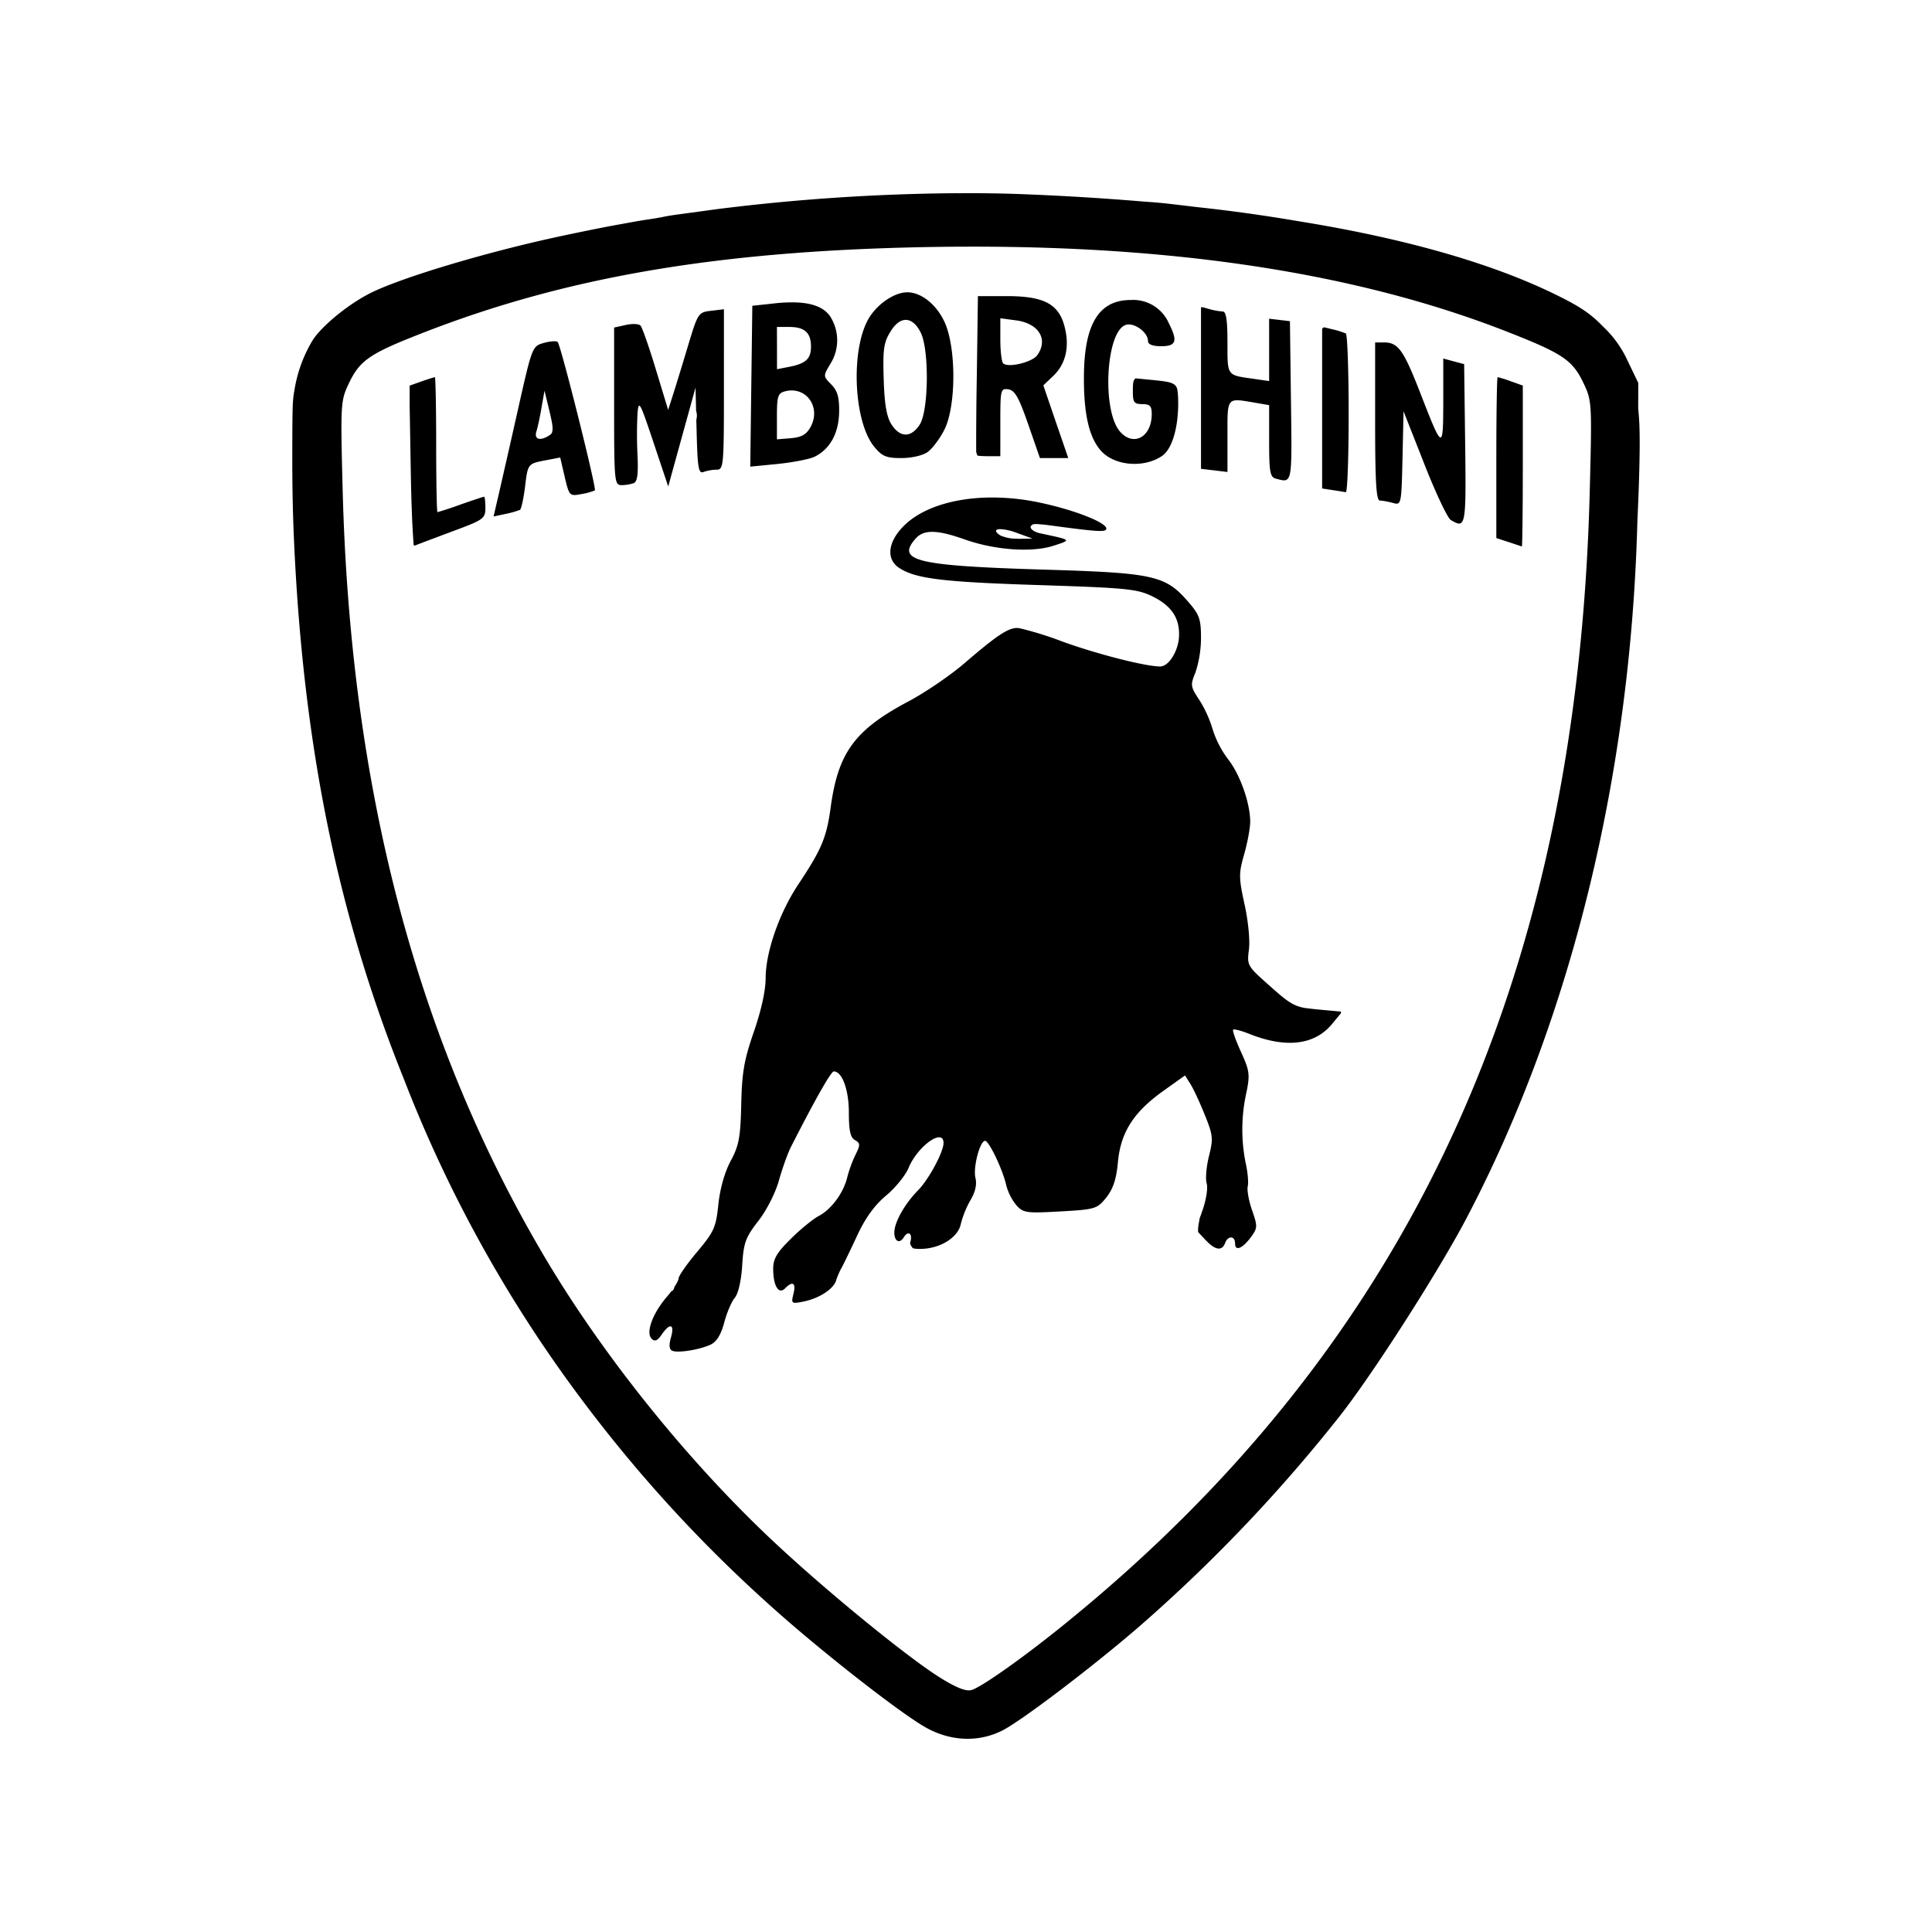 <svg xmlns="http://www.w3.org/2000/svg" width="100%" height="100%" viewBox="-3 -3 30 30"><path d="M11.865 0a31.57 31.57 0 00-3.712.245l-.272.037-.338.046c-.073.009-.18.026-.236.038a3.7 3.7 0 01-.206.036 7.728 7.728 0 00-.265.043l-.265.048c-.193.034-.763.15-1.051.215-1.064.238-2.245.594-2.73.824-.343.163-.772.506-.93.743a2.157 2.157 0 00-.287.777c-.029.158-.032.23-.034.832-.003.728.009 1.223.044 1.865.166 3.019.696 5.54 1.686 8a20.797 20.797 0 002.635 4.81c1 1.363 2.12 2.572 3.395 3.67.769.66 1.737 1.405 2.076 1.595.386.217.82.234 1.19.047.3-.153 1.382-.974 2.113-1.604a24.361 24.361 0 003.119-3.27c.51-.645 1.541-2.254 1.977-3.085 1.622-3.09 2.549-6.883 2.651-10.812.03-.642.045-1.224.03-1.529a4.107 4.107 0 00-.017-.228l.001-.397-.165-.343a1.683 1.683 0 00-.383-.533c-.196-.205-.372-.321-.783-.519-.997-.48-2.338-.858-3.958-1.118a25.346 25.346 0 00-1.552-.216l-.404-.048a7.685 7.685 0 00-.41-.037 41.827 41.827 0 00-1.988-.12 21.41 21.41 0 00-.931-.011zm.167.83c3.34-.007 6.128.436 8.399 1.332.84.33.99.433 1.16.792.128.27.13.31.094 1.691-.197 7.59-2.8 13.219-8.113 17.541-.644.525-1.316 1.003-1.484 1.056-.083.026-.235-.033-.483-.187-.492-.305-1.718-1.303-2.54-2.068-1.352-1.255-2.707-2.937-3.63-4.506-1.97-3.344-2.993-7.244-3.114-11.866-.035-1.35-.032-1.392.096-1.662.17-.357.322-.462 1.13-.777C5.777 1.303 8.132.9 11.357.837c.228-.004.453-.007.675-.007zm-.941.708l-.045.003c-.2.024-.448.206-.567.422-.273.495-.22 1.592.096 1.974.123.15.188.176.421.176.155 0 .334-.04.407-.093.073-.052.19-.207.26-.345.184-.36.188-1.265.007-1.668-.116-.257-.333-.443-.538-.466l-.022-.002h-.02zm1.094.06l-.017 1.233a59.48 59.48 0 00-.01 1.184.346.346 0 00.02.06c.025.005.089.009.173.009h.182v-.529c0-.506.005-.527.126-.509.1.015.162.126.307.543l.182.524h.44l-.194-.564-.193-.565.158-.151c.193-.186.253-.456.17-.767-.091-.347-.322-.467-.891-.468zm2.376.06c-.505 0-.733.383-.73 1.228 0 .558.084.91.264 1.113.208.233.66.274.945.084.154-.102.252-.416.255-.808 0-.104-.004-.186-.018-.244-.033-.094-.13-.106-.407-.133l-.235-.023c-.041.024-.044.08-.044.204v.04l.001.018c.006.118.035.138.146.138.118 0 .146.03.146.154 0 .355-.28.512-.49.276-.288-.324-.223-1.56.087-1.66.13-.042.345.115.345.251 0 .052.072.08.205.08.234 0 .26-.079.118-.358a.605.605 0 00-.588-.36zm-5.199.038a2.322 2.322 0 00-.327.014l-.353.038-.016 1.249-.016 1.249.428-.042c.235-.024.49-.074.569-.111.241-.118.378-.366.383-.695.003-.23-.025-.329-.123-.429-.126-.128-.126-.13-.015-.316a.685.685 0 00.024-.697c-.083-.163-.263-.249-.554-.26zm6.287.074v2.51l.205.024.206.025v-.557c0-.617-.019-.594.427-.519l.22.038v.556c0 .48.014.561.103.585.26.069.253.1.236-1.202l-.016-1.243-.161-.019-.162-.019v.968l-.25-.036c-.41-.058-.397-.04-.397-.562 0-.345-.02-.482-.073-.482a1.04 1.04 0 01-.206-.037l-.096-.027zm-7.408.032l-.2.024c-.197.023-.204.034-.357.541-.085.285-.19.626-.232.758l-.077.24-.191-.629c-.105-.346-.212-.652-.238-.68-.025-.028-.128-.033-.228-.01l-.182.04V3.31c0 1.165.005 1.223.113 1.223a.64.64 0 00.19-.03c.058-.023.074-.14.06-.437a6.524 6.524 0 010-.643c.018-.22.036-.188.248.446l.229.685.212-.768.212-.767.009.36a.236.236 0 01.003.14l.005.173c.014.578.03.667.107.637a.672.672 0 01.204-.036c.108 0 .113-.058.113-1.246zm4.292.14l.248.033c.352.049.5.296.325.541-.08.11-.456.2-.53.125-.023-.024-.043-.192-.043-.372zm-1.462.025c.083.004.163.07.227.2.132.268.122 1.21-.016 1.425-.133.207-.305.207-.438 0-.076-.118-.11-.309-.122-.703-.015-.464 0-.571.105-.74.076-.125.161-.185.244-.182zm-2.007.11h.194c.235 0 .335.09.335.304 0 .19-.08.265-.338.315l-.19.037v-.328zm8.497.005a.083.083 0 00-.031.023v2.48l.162.025c.089.013.181.029.206.033.024.005.044-.541.044-1.215 0-.673-.02-1.235-.044-1.25a1.238 1.238 0 00-.206-.064zM5.582 2.3a.699.699 0 00-.137.025c-.18.05-.182.058-.4 1.025-.12.536-.256 1.13-.3 1.322l-.081.348.186-.04a1.36 1.36 0 00.224-.063c.02-.012.055-.17.078-.352.045-.37.041-.364.334-.42l.213-.041.07.302c.07.296.076.301.258.266a.944.944 0 00.21-.057c.03-.025-.528-2.253-.577-2.304-.01-.01-.039-.014-.078-.011zm12.771.018v1.226c0 .942.017 1.228.074 1.229.04 0 .132.017.204.037.128.035.13.026.147-.694l.016-.73.322.817c.176.45.362.842.411.871.234.14.24.106.224-1.18l-.016-1.24-.162-.043-.162-.044v.668c-.002.767-.008.764-.36-.14-.258-.662-.341-.778-.562-.778zm-14.6.539c-.012 0-.105.03-.207.065l-.185.066v.31l.017.988c.008.47.02.845.046 1.182.011.004.024.002.04-.005.057-.023.321-.122.588-.222.456-.169.485-.19.485-.354 0-.095-.009-.174-.02-.174-.011 0-.174.054-.362.12a5.96 5.96 0 01-.362.12c-.011 0-.02-.472-.02-1.048 0-.577-.01-1.048-.02-1.048zm16.502 0c-.011 0-.02.562-.02 1.249v1.249l.19.062c.106.035.198.065.206.069.008.003.015-.557.015-1.246V2.987l-.185-.066a1.991 1.991 0 00-.206-.065zm-10.948.206c.263.01.427.297.279.568-.063.115-.14.159-.303.173l-.219.018v-.356c0-.311.015-.36.124-.389a.406.406 0 01.119-.014zm-3.852.003l.078.322c.043.18.057.265.041.316a.05.05 0 01-.02.037.13.13 0 01-.025.02c-.141.091-.238.063-.2-.06.02-.062.056-.23.08-.374zm6.879 1.66c-.555.013-1.034.17-1.306.446-.243.247-.27.51-.068.645.255.169.673.22 2.168.268 1.368.044 1.532.06 1.77.177.292.145.419.333.41.61-.006.23-.157.477-.293.477-.229 0-.989-.194-1.526-.39a5.355 5.355 0 00-.661-.205l-.038-.003c-.144.004-.318.121-.818.551-.22.189-.61.454-.867.59-.834.443-1.091.794-1.207 1.649-.063.463-.14.648-.499 1.187-.298.448-.508 1.05-.51 1.457 0 .197-.07.511-.184.839-.15.433-.184.627-.195 1.122-.012.514-.035.64-.163.879-.093.172-.166.43-.192.674-.037.36-.067.426-.33.74-.159.188-.289.375-.289.415 0 .022-.025.07-.063.128-.008.038-.026.065-.049.068a1 1 0 01-.066.083c-.224.26-.334.559-.24.654.049.05.089.034.157-.064.129-.188.203-.165.144.044-.034.12-.028.186.019.207.088.039.422-.014.597-.095.092-.043.16-.153.21-.34.04-.153.114-.327.164-.386.055-.066.101-.265.116-.506.022-.352.051-.431.25-.688.13-.166.267-.437.321-.632.053-.188.137-.423.188-.522.377-.74.62-1.168.663-1.168.13 0 .234.284.234.64 0 .28.024.386.094.426.085.048.086.073.009.228a1.978 1.978 0 00-.128.35c-.057.24-.245.497-.442.6-.09.048-.286.208-.436.357-.216.214-.273.31-.272.467.001.264.086.402.185.3.118-.12.172-.085.13.085-.038.154-.032.158.158.12.243-.05.463-.193.504-.327.017-.056.054-.142.082-.191.029-.05.137-.274.242-.5.13-.28.273-.478.453-.628.144-.12.3-.313.348-.428.139-.338.543-.628.543-.388 0 .14-.228.564-.394.733-.209.213-.37.499-.37.657 0 .139.082.18.147.075.064-.106.137-.064.105.06a.334.334 0 00-.007.035c.01.03.025.055.045.075.025.007.06.01.112.01.302 0 .587-.174.63-.385a1.5 1.5 0 01.152-.375c.074-.124.1-.242.076-.341-.04-.161.068-.577.15-.577.06 0 .274.447.328.69a.823.823 0 00.156.308c.108.121.155.128.683.098.547-.031.573-.04.715-.217.106-.134.156-.285.18-.547.042-.462.242-.776.7-1.104l.342-.244.084.134c.047.073.147.289.223.479.128.316.133.368.065.64-.041.164-.057.354-.036.423.022.07-.007.256-.065.42l-.045.128-.009.056a.61.61 0 00-.014.152l.103.11c.157.172.266.193.316.062.044-.12.155-.116.155.005 0 .127.115.08.248-.1.102-.14.103-.165.016-.416-.052-.148-.081-.315-.067-.371.014-.057 0-.219-.032-.36a2.63 2.63 0 01.011-1.095c.057-.278.05-.339-.083-.63-.081-.177-.136-.334-.123-.347.014-.014.125.015.248.064.57.228 1.015.176 1.286-.15l.138-.167a.154.154 0 00.004-.028l-.329-.03a6.802 6.802 0 01-.225-.025c-.199-.033-.286-.105-.604-.389-.294-.262-.304-.282-.273-.516.019-.139-.01-.442-.067-.701-.092-.422-.092-.483-.006-.784.051-.18.093-.407.093-.503 0-.29-.158-.736-.345-.973a1.535 1.535 0 01-.238-.462 1.843 1.843 0 00-.208-.458c-.136-.204-.14-.229-.059-.425a1.74 1.74 0 00.086-.538c0-.287-.025-.359-.191-.551-.36-.418-.53-.457-2.25-.508-1.985-.06-2.297-.136-1.989-.483.126-.142.332-.138.76.014.469.166 1.042.207 1.377.099.288-.093.293-.088-.206-.194-.08-.017-.147-.06-.147-.097 0-.013.008-.022.021-.029.009-.018.051-.022.13-.013.036.002.078.006.128.013.769.104.897.112.897.053 0-.097-.516-.297-1.055-.408a3.533 3.533 0 00-.79-.074zm.213.491a.86.86 0 01.232.054l.254.092-.182.003-.024.001-.031-.002a.627.627 0 01-.262-.05c-.103-.067-.08-.103.013-.098z"/></svg>